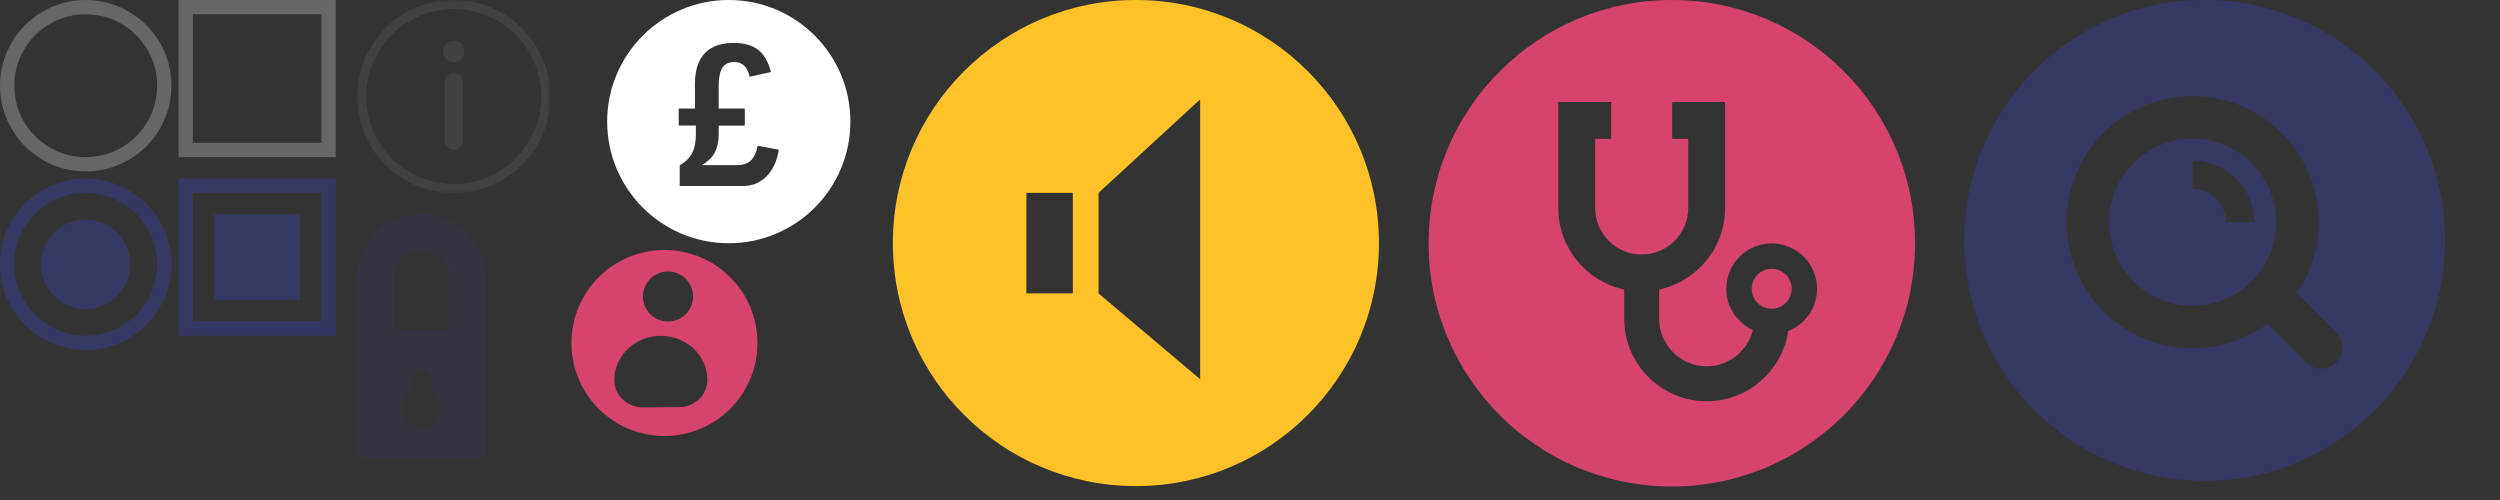 <?xml version="1.0" encoding="UTF-8" standalone="no"?>
<svg
   xmlns:dc="http://purl.org/dc/elements/1.1/"
   xmlns:cc="http://creativecommons.org/ns#"
   xmlns:rdf="http://www.w3.org/1999/02/22-rdf-syntax-ns#"
   xmlns:svg="http://www.w3.org/2000/svg"
   xmlns="http://www.w3.org/2000/svg"
   xmlns:sodipodi="http://sodipodi.sourceforge.net/DTD/sodipodi-0.dtd"
   xmlns:inkscape="http://www.inkscape.org/namespaces/inkscape"
   width="350"
   height="70"
   viewBox="0 0 92.604 18.521"
   version="1.1"
   id="svg8"
   inkscape:version="1.0alpha2 (1:0.92.0+devel+201906210154+59dc091)"
   sodipodi:docname="theme-sprite-inkscape.svg">
  <rect x="0" y="0" width="92.604" height="18.521" fill="#333333" stroke="none"/>
  <defs
     id="defs2" />
  <sodipodi:namedview
     inkscape:snap-global="false"
     id="base"
     pagecolor="#d1ced2"
     bordercolor="#666666"
     borderopacity="1.0"
     inkscape:pageopacity="1"
     inkscape:pageshadow="2"
     inkscape:zoom="2.5245023"
     inkscape:cx="106.99127"
     inkscape:cy="100.0479"
     inkscape:document-units="px"
     inkscape:current-layer="layer1"
     inkscape:document-rotation="0"
     showgrid="true"
     units="px"
     inkscape:snap-page="true"
     inkscape:snap-bbox="true"
     inkscape:bbox-paths="true"
     inkscape:bbox-nodes="true"
     inkscape:window-width="1920"
     inkscape:window-height="1016"
     inkscape:window-x="0"
     inkscape:window-y="27"
     inkscape:window-maximized="1">
    <inkscape:grid
       type="xygrid"
       id="grid833" />
  </sodipodi:namedview>
  <g
     inkscape:label="Layer 1"
     inkscape:groupmode="layer"
     id="layer1">
    <circle
       style="opacity:1;vector-effect:none;fill:none;stroke:#666666;stroke-width:0.529;stroke-linejoin:round;stroke-miterlimit:4;stroke-dasharray:none;stroke-opacity:1"
       id="path835"
       cx="3.175"
       cy="3.175"
       r="2.91" />
    <circle
       r="2.91"
       cy="9.79"
       cx="3.175"
       id="circle839"
       style="opacity:1;vector-effect:none;fill:none;stroke:#363864;stroke-width:0.529;stroke-linejoin:round;stroke-miterlimit:4;stroke-dasharray:none;stroke-opacity:1" />
    <circle
       r="1.654"
       style="opacity:1;vector-effect:none;fill:#363864;fill-opacity:1;stroke:none;stroke-width:0.529;stroke-linejoin:round;stroke-miterlimit:4;stroke-dasharray:none"
       id="circle841"
       cx="3.175"
       cy="9.79" />
    <rect
       style="opacity:1;vector-effect:none;fill:none;stroke:#666666;stroke-width:0.529;stroke-linejoin:miter;stroke-miterlimit:4;stroke-dasharray:none;stroke-opacity:1"
       id="rect843"
       width="5.292"
       height="5.292"
       x="6.879"
       y="0.265" />
    <rect
       y="6.879"
       x="6.879"
       height="5.292"
       width="5.292"
       id="rect845"
       style="opacity:1;vector-effect:none;fill:none;stroke:#363864;stroke-width:0.529;stroke-linejoin:miter;stroke-miterlimit:4;stroke-dasharray:none;stroke-opacity:1" />
    <rect
       style="opacity:1;vector-effect:none;fill:#363864;fill-opacity:1;stroke:none;stroke-width:0.529;stroke-linejoin:miter;stroke-miterlimit:4;stroke-dasharray:none;stroke-opacity:1"
       id="rect847"
       width="3.175"
       height="3.175"
       x="7.937"
       y="7.937" />
    <g
       style="fill:none"
       id="g934"
       transform="matrix(0.265,0,0,0.265,13.229,0)">
      <g
         id="g917"
         opacity="0.275">
        <mask
           height="27"
           width="28"
           y="0"
           x="0"
           maskUnits="userSpaceOnUse"
           mask-type="alpha"
           id="mask0">
          <path
             id="path906"
             fill="white"
             d="M 4.88281e-4,0 H 27 V 27 H 4.88281e-4 Z"
             clip-rule="evenodd"
             fill-rule="evenodd"
             inkscape:connector-curvature="0" />
        </mask>
        <g
           id="g911"
           mask="url(#mask0)">
          <path
             id="path909"
             fill="#666666"
             d="m 24.77,18.27 c -0.617,1.456 -1.5,2.764 -2.624,3.887 -1.125,1.123 -2.435,2.004 -3.891,2.619 -1.508,0.637 -3.111,0.959 -4.762,0.958 C 11.84,25.732 10.238,25.408 8.731,24.77 7.274,24.152 5.967,23.269 4.844,22.144 3.72,21.02 2.839,19.711 2.224,18.254 1.587,16.746 1.265,15.144 1.266,13.491 1.267,11.84 1.592,10.238 2.231,8.731 2.848,7.274 3.731,5.966 4.856,4.844 5.98,3.72 7.289,2.839 8.746,2.224 10.254,1.587 11.857,1.265 13.508,1.266 c 1.652,7.7e-4 3.254,0.326 4.761,0.964 1.456,0.617 2.764,1.5 3.887,2.624 1.122,1.125 2.004,2.434 2.62,3.891 0.636,1.508 0.959,3.11 0.957,4.762 -8e-4,1.652 -0.326,3.254 -0.964,4.761 z M 25.943,8.253 C 25.264,6.646 24.291,5.201 23.052,3.96 21.814,2.72 20.371,1.746 18.764,1.065 17.1,0.359 15.332,0.001 13.509,-2.42888e-4 11.687,-0.001 9.919,0.355 8.254,1.057 6.646,1.736 5.201,2.709 3.96,3.947 2.721,5.186 1.745,6.629 1.064,8.236 0.359,9.9 0.001,11.668 4.9328e-4,13.491 -0.001,15.313 0.355,17.081 1.058,18.746 c 0.679,1.609 1.65,3.053 2.89,4.293 1.238,1.24 2.681,2.215 4.288,2.896 1.665,0.705 3.433,1.064 5.254,1.065 1.822,0.002 3.59,-0.354 5.256,-1.058 1.608,-0.679 3.053,-1.651 4.293,-2.89 1.24,-1.239 2.215,-2.682 2.896,-4.288 0.706,-1.665 1.064,-3.432 1.065,-5.255 8e-4,-1.822 -0.355,-3.59 -1.058,-5.256 z"
             clip-rule="evenodd"
             fill-rule="evenodd"
             inkscape:connector-curvature="0" />
        </g>
        <path
           id="path913"
           fill="#666666"
           d="m 13.511,10.232 h -7e-4 c -0.343,0 -0.664,0.133 -0.907,0.375 -0.241,0.242 -0.376,0.565 -0.376,0.907 l -0.006,8.127 c -8e-4,0.707 0.575,1.283 1.283,1.284 0.343,0 0.664,-0.134 0.906,-0.376 0.242,-0.241 0.376,-0.564 0.376,-0.906 l 0.007,-8.127 c 0,-0.707 -0.575,-1.283 -1.282,-1.284 z"
           clip-rule="evenodd"
           fill-rule="evenodd"
           inkscape:connector-curvature="0" />
        <path
           id="path915"
           fill="#666666"
           d="m 14.582,6.153 c -0.271,-0.285 -0.64,-0.437 -1.07,-0.437 -0.413,0 -0.791,0.153 -1.067,0.431 -0.272,0.275 -0.422,0.651 -0.422,1.057 0,0.397 0.143,0.764 0.404,1.036 0.268,0.278 0.636,0.432 1.04,0.433 h 0.002 c 0.449,0 0.849,-0.157 1.126,-0.444 0.26,-0.269 0.397,-0.633 0.385,-1.028 -7e-4,-0.407 -0.142,-0.779 -0.398,-1.049 z"
           clip-rule="evenodd"
           fill-rule="evenodd"
           inkscape:connector-curvature="0" />
      </g>
    </g>
    <g
       style="fill:none"
       id="g1087"
       transform="matrix(0.265,0,0,0.265,22.49,0)">
      <path
         id="path1076"
         fill="white"
         d="M 22.265,24.664 C 21.371,25.555 20.282,26 18.997,26 h -8.857 v -2.867 c 0.868,-0.541 1.462,-1.147 1.781,-1.818 0.319,-0.672 0.479,-1.497 0.479,-2.476 V 17.552 H 10 v -2.378 h 2.272 V 11.706 c 0,-1.874 0.455,-3.294 1.366,-4.259 C 14.548,6.483 15.905,6 17.709,6 c 1.438,0 2.569,0.321 3.395,0.965 0.825,0.644 1.425,1.678 1.799,3.105 L 19.929,10.727 C 19.75,10.009 19.487,9.487 19.138,9.161 18.789,8.835 18.334,8.671 17.772,8.671 c -0.774,0 -1.332,0.268 -1.672,0.804 -0.34,0.536 -0.51,1.387 -0.51,2.553 v 3.147 h 3.65 v 2.378 h -3.65 v 1.259 c 0,0.96 -0.174,1.781 -0.523,2.462 -0.349,0.681 -0.949,1.282 -1.799,1.804 h 4.849 c 0.885,0 1.555,-0.23 2.01,-0.692 0.455,-0.462 0.755,-1.131 0.9,-2.007 L 24,20.923 c -0.264,1.604 -0.842,2.851 -1.736,3.741 z M 17,0 C 7.611,0 0,7.611 0,17 0,26.389 7.611,34 17,34 26.389,34 34,26.389 34,17 34,7.611 26.389,0 17,0 Z"
         clip-rule="evenodd"
         fill-rule="evenodd"
         inkscape:connector-curvature="0" />
    </g>
    <g
       style="fill:none"
       id="g1138"
       transform="matrix(0.265,0,0,0.265,13.229,7.938)">
      <g
         id="g1125"
         opacity="0.291">
        <path
           id="path1121"
           fill="#363864"
           d="m 9,29.856 c -1.552,0 -2.81,-1.243 -2.81,-2.776 0,-1.069 0.612,-1.997 1.508,-2.46 v -1.605 c 0,-0.711 0.583,-1.286 1.302,-1.286 0.36,0 0.685,0.144 0.921,0.377 0.235,0.233 0.381,0.554 0.381,0.91 v 1.605 c 0.896,0.464 1.508,1.391 1.508,2.46 0,1.534 -1.258,2.776 -2.81,2.776 z M 0,34 H 18 V 16.215 H 0 Z"
           clip-rule="evenodd"
           fill-rule="evenodd"
           inkscape:connector-curvature="0" />
        <path
           id="path1123"
           fill="#363864"
           d="M 5.113,19.357 0.5,18.315 0,17.701 V 8.84 C 0,6.479 0.936,4.259 2.636,2.589 4.336,0.92 6.596,0 9,0 11.404,0 13.664,0.92 15.364,2.589 17.064,4.259 18,6.479 18,8.84 V 17.28 H 12.887 V 8.84 C 12.887,6.735 11.143,5.022 9,5.022 c -2.143,0 -3.887,1.713 -3.887,3.818 z"
           clip-rule="evenodd"
           fill-rule="evenodd"
           inkscape:connector-curvature="0" />
      </g>
    </g>
    <g
       transform="matrix(0.265,0,0,0.265,21.167,9.26)"
       id="g890"
       style="fill:none">
      <path
         inkscape:connector-curvature="0"
         fill-rule="evenodd"
         clip-rule="evenodd"
         d="m 19,18.212 c -0.015,2.071 -1.785,3.744 -3.967,3.758 l -5.013,0.031 C 7.845,22.013 6.05,20.372 6.002,18.309 6.001,18.262 6,18.216 6,18.169 6,14.762 8.91,12 12.5,12 c 3.59,0 6.5,2.762 6.5,6.169 0,0.014 0,0.028 -3e-4,0.043 z M 13.5,3 C 15.433,3 17,4.567 17,6.5 17,8.433 15.433,10 13.5,10 11.567,10 10,8.433 10,6.5 10,4.567 11.567,3 13.5,3 Z M 0,13 C 0,20.18 5.82,26 13,26 20.18,26 26,20.18 26,13 26,5.82 20.18,0 13,0 5.82,0 0,5.82 0,13 Z"
         fill="#D6436D"
         id="path879" />
    </g>
    <g
       style="fill:none"
       id="g920"
       transform="matrix(0.265,0,0,0.265,33.073,0)">
      <path
         id="path909-3"
         fill="#FFC229"
         d="M 42.952,53.005 28.748,41.013 V 26.962 L 42.952,13.889 Z M 18.665,41.013 h 6.49 V 26.962 H 18.665 Z M 33.974,0 C 15.211,0 0,15.211 0,33.973 0,52.736 15.211,67.947 33.974,67.947 52.736,67.947 67.947,52.736 67.947,33.973 67.947,15.211 52.736,0 33.974,0 Z"
         clip-rule="evenodd"
         fill-rule="evenodd"
         inkscape:connector-curvature="0" />
    </g>
    <g
       style="fill:none"
       id="g946"
       transform="matrix(0.265,0,0,0.265,52.917,0)">
      <path
         id="path935"
         fill="#D6436D"
         d="m 47.958,37.57 c -1.544,0 -2.795,1.251 -2.795,2.795 0,1.544 1.251,2.795 2.795,2.795 1.544,0 2.795,-1.251 2.795,-2.795 0,-1.544 -1.251,-2.795 -2.795,-2.795 z m 0,0 c -1.544,0 -2.795,1.251 -2.795,2.795 0,1.544 1.251,2.795 2.795,2.795 1.544,0 2.795,-1.251 2.795,-2.795 0,-1.544 -1.251,-2.795 -2.795,-2.795 z m 0,0 c -1.544,0 -2.795,1.251 -2.795,2.795 0,1.544 1.251,2.795 2.795,2.795 1.544,0 2.795,-1.251 2.795,-2.795 0,-1.544 -1.251,-2.795 -2.795,-2.795 z m 2.315,8.699 c -0.828,5.547 -5.626,9.816 -11.4,9.816 -6.356,0 -11.527,-5.171 -11.527,-11.527 V 40.47 C 22.085,39.345 18.128,34.66 18.128,29.067 v -14.805 h 7.397 v 5.152 h -2.245 v 9.652 c 0,3.589 2.92,6.508 6.508,6.508 3.589,0 6.508,-2.92 6.508,-6.508 v -9.652 h -2.245 v -5.152 h 7.397 v 14.805 c 0,5.592 -3.957,10.278 -9.218,11.403 v 4.087 c 0,3.662 2.98,6.642 6.642,6.642 3.12,0 5.743,-2.162 6.453,-5.066 -2.187,-1.001 -3.71,-3.21 -3.71,-5.769 0,-3.497 2.845,-6.341 6.342,-6.341 3.497,0 6.342,2.845 6.342,6.341 0,2.681 -1.671,4.978 -4.026,5.904 z M 0,34 C 0,52.777 15.223,68 34,68 52.777,68 68,52.777 68,34 68,15.223 52.777,0 34,0 15.223,0 0,15.223 0,34 Z m 47.958,3.57 c -1.544,0 -2.795,1.251 -2.795,2.795 0,1.544 1.251,2.795 2.795,2.795 1.544,0 2.795,-1.251 2.795,-2.795 0,-1.544 -1.251,-2.795 -2.795,-2.795 z m 0,0 c -1.544,0 -2.795,1.251 -2.795,2.795 0,1.544 1.251,2.795 2.795,2.795 1.544,0 2.795,-1.251 2.795,-2.795 0,-1.544 -1.251,-2.795 -2.795,-2.795 z m 0,0 c -1.544,0 -2.795,1.251 -2.795,2.795 0,1.544 1.251,2.795 2.795,2.795 1.544,0 2.795,-1.251 2.795,-2.795 0,-1.544 -1.251,-2.795 -2.795,-2.795 z m 0,0 c -1.544,0 -2.795,1.251 -2.795,2.795 0,1.544 1.251,2.795 2.795,2.795 1.544,0 2.795,-1.251 2.795,-2.795 0,-1.544 -1.251,-2.795 -2.795,-2.795 z"
         clip-rule="evenodd"
         fill-rule="evenodd"
         inkscape:connector-curvature="0" />
    </g>
    <g
       transform="matrix(0.265,0,0,0.265,72.76,-0.018)"
       id="g914"
       style="fill:none">
      <path
         inkscape:connector-curvature="0"
         fill-rule="evenodd"
         clip-rule="evenodd"
         d="m 36.583,31.13 c 0,-2.569 -2.091,-4.66 -4.66,-4.66 v -3.968 c 4.757,0 8.628,3.87 8.628,8.628 z m -4.66,-11.676 c -6.449,0 -11.676,5.227 -11.676,11.676 0,6.449 5.227,11.676 11.676,11.676 6.449,0 11.676,-5.227 11.676,-11.676 0,-6.449 -5.227,-11.676 -11.676,-11.676 z"
         fill="#363864"
         id="path894" />
      <g
         mask="url(#mask0-3)"
         id="g901">
        <path
           inkscape:connector-curvature="0"
           fill-rule="evenodd"
           clip-rule="evenodd"
           d="m 49.876,51.606 c -0.762,0 -1.523,-0.29 -2.104,-0.872 l -5.402,-5.402 c -1.106,0.815 -2.305,1.498 -3.583,2.038 -2.177,0.921 -4.487,1.387 -6.864,1.387 -2.377,0 -4.686,-0.467 -6.864,-1.387 -2.1,-0.888 -3.985,-2.159 -5.602,-3.776 -1.617,-1.617 -2.888,-3.502 -3.776,-5.602 -0.921,-2.177 -1.387,-4.487 -1.387,-6.864 0,-2.377 0.467,-4.686 1.387,-6.864 0.888,-2.1 2.159,-3.985 3.776,-5.602 1.617,-1.617 3.502,-2.888 5.602,-3.776 2.177,-0.921 4.487,-1.387 6.864,-1.387 2.377,0 4.686,0.467 6.864,1.387 2.1,0.888 3.985,2.159 5.602,3.776 1.617,1.617 2.888,3.502 3.776,5.602 0.921,2.177 1.387,4.487 1.387,6.864 0,2.377 -0.467,4.686 -1.387,6.864 -0.456,1.077 -1.011,2.097 -1.663,3.054 l 5.479,5.479 c 1.162,1.162 1.162,3.047 0,4.209 -0.581,0.581 -1.343,0.872 -2.104,0.872 z M 0,33.67 C 0,52.228 15.045,67.274 33.604,67.274 52.163,67.274 67.208,52.228 67.208,33.67 67.208,15.111 52.163,0.066 33.604,0.066 15.045,0.066 0,15.111 0,33.67 Z"
           fill="#363864"
           id="path899" />
      </g>
    </g>
  </g>
</svg>
